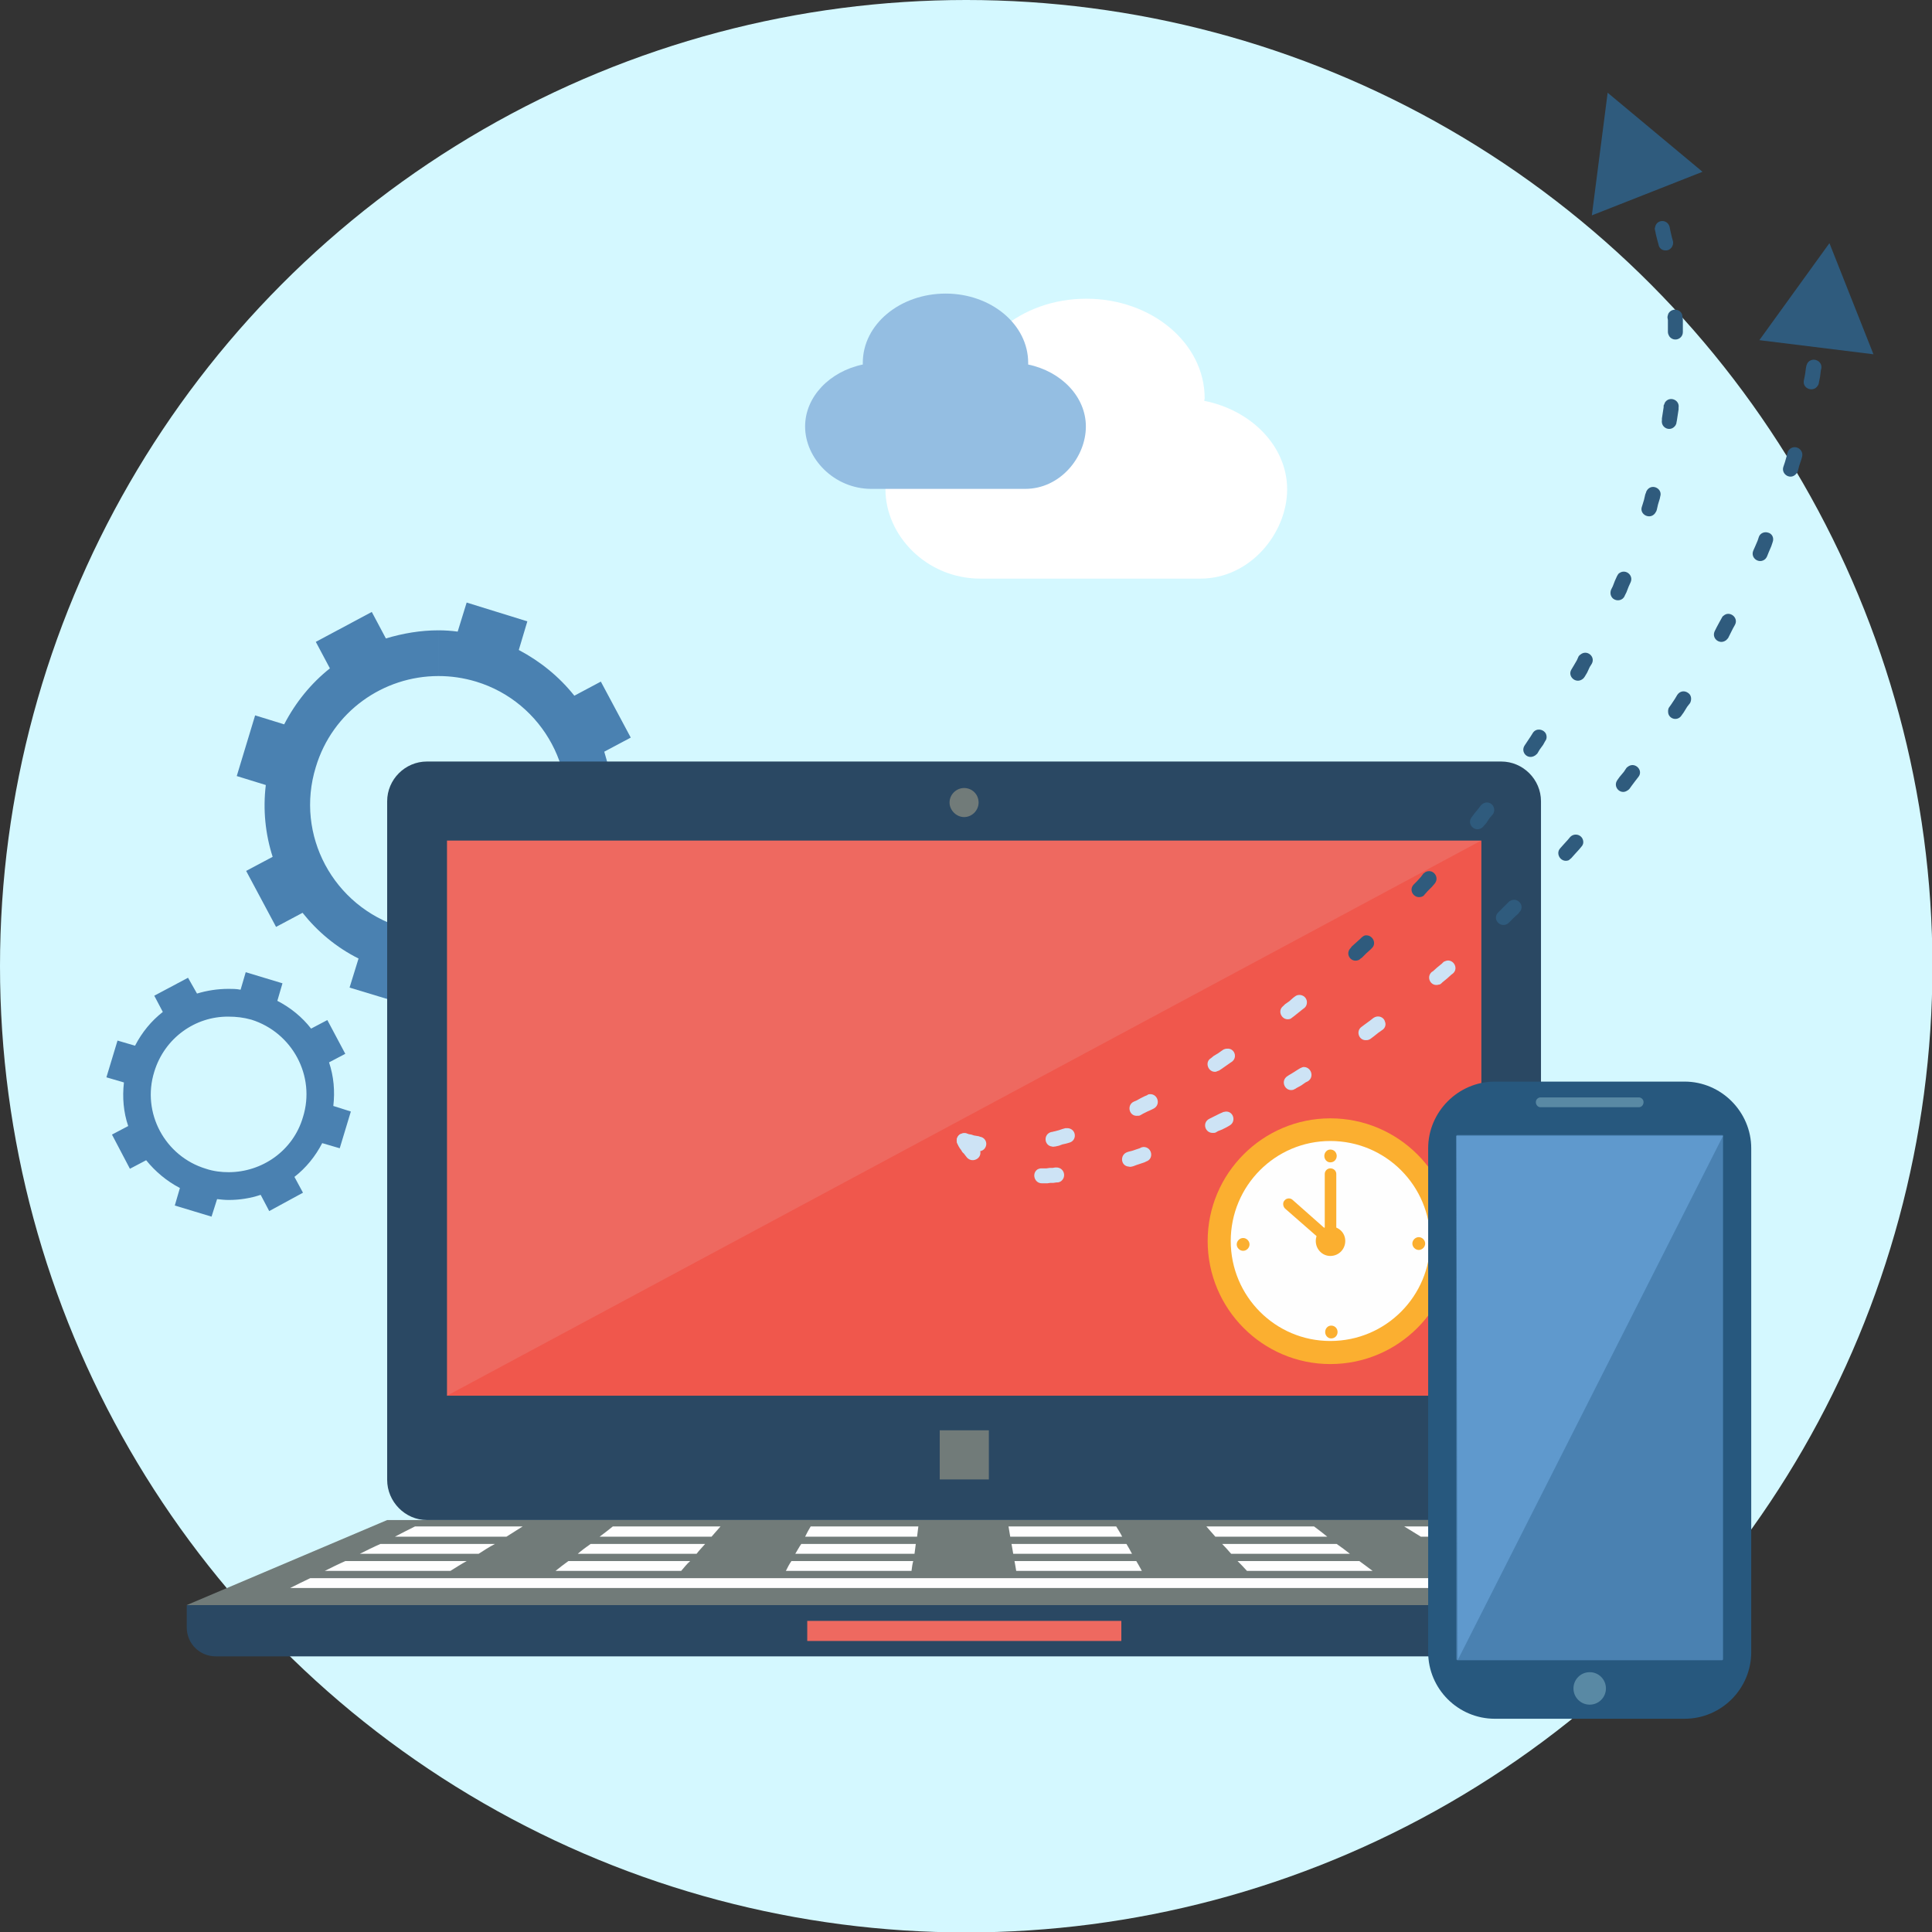 <?xml version="1.0" encoding="UTF-8"?>
<!DOCTYPE svg PUBLIC "-//W3C//DTD SVG 1.1//EN" "http://www.w3.org/Graphics/SVG/1.1/DTD/svg11.dtd">
<!-- Creator: CorelDRAW X7 -->
<svg xmlns="http://www.w3.org/2000/svg" xml:space="preserve" width="45.21mm" height="45.21mm" version="1.1" style="shape-rendering:geometricPrecision; text-rendering:geometricPrecision; image-rendering:optimizeQuality; fill-rule:evenodd; clip-rule:evenodd"
viewBox="0 0 4521 4521"
 xmlns:xlink="http://www.w3.org/1999/xlink">
 <rect x="0" y="0" width="4521" height="4521" fill="#333333" stroke="none"/>
 <defs>
  <style type="text/css">
   <![CDATA[
    .str0 {stroke:#282828;stroke-width:7.26}
    .fil7 {fill:none}
    .fil5 {fill:#FEFEFE}
    .fil8 {fill:#FBAF30}
    .fil6 {fill:#F0574C}
    .fil3 {fill:#EE6960}
    .fil10 {fill:#94BEE2}
    .fil4 {fill:#717B79}
    .fil16 {fill:#5F99CD}
    .fil15 {fill:#5989A4}
    .fil14 {fill:#4A81B1}
    .fil13 {fill:#27587E}
    .fil2 {fill:#2A4863}
    .fil0 {fill:#D4F8FF}
    .fil9 {fill:white}
    .fil11 {fill:#CDE3F5;fill-rule:nonzero}
    .fil1 {fill:#4A81B1;fill-rule:nonzero}
    .fil12 {fill:#2F5B7D;fill-rule:nonzero}
   ]]>
  </style>
 </defs>
 <g id="Layer_x0020_1">
  <g id="_2236458994304">
   <circle class="fil0" cx="2261" cy="2261" r="2261"/>
   <path class="fil1" d="M772 1564l-33 -62 131 -70 33 62c40,-12 81,-19 123,-19l0 107c-129,0 -248,83 -287,213 -49,159 41,326 200,375l0 0c29,9 58,13 87,13l0 106c-15,0 -30,-1 -45,-2l-21 67 -142 -43 21 -68c-52,-26 -96,-63 -131,-107l-62 33 -70 -131 62 -33c-17,-53 -23,-110 -16,-168l-68 -21 43 -142 68 21c27,-52 63,-96 107,-131zm254 -89c15,0 30,1 45,3l21 -68 142 44 -20 67c51,27 95,63 130,107l62 -33 70 131 -62 33c17,54 23,111 17,169l67 20 -43 142 -68 -20c-26,51 -63,95 -107,130l33 62 -131 70 -33 -62c-39,13 -81,19 -123,19l0 -106c129,0 248,-84 288,-213 48,-159 -42,-327 -200,-375 -30,-9 -59,-13 -88,-13l0 -107z"/>
   <path class="fil2" d="M999 1782l2514 0c51,0 93,42 93,93l0 1588c0,51 -42,94 -93,94l-2514 0c-51,0 -93,-43 -93,-94l0 -1588c0,-51 42,-93 93,-93z"/>
   <polygon class="fil3" points="1046,3266 3466,3266 3466,1967 1046,1967 "/>
   <path class="fil4" d="M2256 1912c19,0 34,-16 34,-34 0,-19 -15,-34 -34,-34 -18,0 -34,15 -34,34 0,18 16,34 34,34z"/>
   <polygon class="fil4" points="2199,3462 2314,3462 2314,3347 2199,3347 "/>
   <polygon class="fil4" points="906,3557 3606,3557 4075,3756 437,3756 "/>
   <path class="fil2" d="M437 3756l3638 0 0 52c0,38 -30,68 -67,68l-3503 0c-38,0 -68,-30 -68,-68l0 -52z"/>
   <polygon class="fil3" points="1889,3840 2624,3840 2624,3793 1889,3793 "/>
   <path class="fil5" d="M971 3572c84,0 168,0 252,0 -13,8 -25,16 -38,24 -87,0 -174,0 -261,0 15,-8 31,-16 47,-24z"/>
   <path class="fil5" d="M1434 3572c84,0 168,0 252,0 -7,8 -14,16 -21,24 -87,0 -174,0 -262,0 11,-8 21,-16 31,-24z"/>
   <path class="fil5" d="M1897 3572c84,0 168,0 252,0 -1,8 -2,16 -3,24 -88,0 -175,0 -262,0 4,-8 8,-16 13,-24z"/>
   <path class="fil5" d="M2360 3572c84,0 168,0 252,0 5,8 10,16 14,24 -87,0 -175,0 -262,0 -1,-8 -3,-16 -4,-24z"/>
   <path class="fil5" d="M2823 3572c84,0 168,0 252,0 11,8 21,16 31,24 -87,0 -175,0 -262,0 -7,-8 -14,-16 -21,-24z"/>
   <path class="fil5" d="M3286 3572c84,0 169,0 253,0 16,8 32,16 48,24 -88,0 -175,0 -262,0 -13,-8 -26,-16 -39,-24z"/>
   <path class="fil5" d="M890 3613c89,0 178,0 268,0 -13,7 -26,15 -38,23 -93,0 -186,0 -278,0 16,-8 32,-16 48,-23z"/>
   <path class="fil5" d="M1382 3613c89,0 179,0 268,0 -6,7 -14,15 -20,23 -93,0 -186,0 -278,0 9,-8 20,-16 30,-23z"/>
   <path class="fil5" d="M1875 3613c89,0 179,0 268,0 -1,7 -2,15 -3,23 -93,0 -186,0 -279,0 5,-8 9,-16 14,-23z"/>
   <path class="fil5" d="M2367 3613c90,0 179,0 269,0 4,7 9,15 13,23 -92,0 -185,0 -278,0 -1,-8 -3,-16 -4,-23z"/>
   <path class="fil5" d="M2860 3613c89,0 179,0 268,0 10,7 21,15 31,23 -93,0 -186,0 -278,0 -7,-8 -14,-16 -21,-23z"/>
   <path class="fil5" d="M3352 3613c90,0 180,0 269,0 16,7 32,15 48,23 -93,0 -185,0 -278,0 -13,-8 -26,-16 -39,-23z"/>
   <path class="fil5" d="M808 3653c94,0 189,0 284,0 -13,7 -25,15 -38,23 -98,0 -196,0 -294,0 16,-8 32,-16 48,-23z"/>
   <path class="fil5" d="M1330 3653c95,0 190,0 285,0 -8,7 -14,15 -21,23 -98,0 -197,0 -294,0 10,-8 20,-16 30,-23z"/>
   <path class="fil5" d="M1852 3653c95,0 190,0 285,0 -2,7 -3,15 -4,23 -98,0 -196,0 -294,0 4,-8 8,-16 13,-23z"/>
   <path class="fil5" d="M2374 3653c95,0 190,0 285,0 4,7 9,15 13,23 -98,0 -196,0 -294,0 -1,-8 -3,-16 -4,-23z"/>
   <path class="fil5" d="M2896 3653c95,0 190,0 285,0 10,7 20,15 31,23 -99,0 -197,0 -294,0 -7,-8 -15,-16 -22,-23z"/>
   <path class="fil5" d="M3419 3653c95,0 190,0 285,0 16,7 32,15 47,23 -98,0 -196,0 -294,0 -13,-8 -26,-16 -38,-23z"/>
   <path class="fil5" d="M726 3693c510,0 1020,0 1530,0 509,0 1020,0 1530,0 16,7 32,15 48,23 -526,0 -1052,0 -1578,0 -526,0 -1052,0 -1577,0 16,-8 32,-16 47,-23z"/>
   <polygon class="fil6" points="3466,1967 1046,3266 3466,3266 "/>
   <path class="fil5" d="M3113 3163c143,0 259,-116 259,-259 0,-142 -116,-258 -259,-258 -142,0 -258,116 -258,258 0,143 116,259 258,259z"/>
   <path class="fil7 str0" d="M3113 3163c143,0 259,-116 259,-259 0,-142 -116,-258 -259,-258 -142,0 -258,116 -258,258 0,143 116,259 258,259z"/>
   <path class="fil8" d="M3113 2670l0 0 0 -53 0 0c-158,0 -287,129 -287,287 0,159 129,288 287,288l0 0 0 -54 0 0c-129,0 -233,-105 -233,-234 0,-129 104,-234 233,-234zm0 0c130,0 234,105 234,234 0,129 -104,234 -234,234l0 54c159,0 288,-129 288,-288 0,-158 -129,-287 -288,-287l0 53z"/>
   <path class="fil8" d="M3113 2734l0 0c8,0 14,6 14,13l0 144c0,7 -6,13 -14,13l0 0c-7,0 -13,-6 -13,-13l0 -144c0,-7 6,-13 13,-13z"/>
   <path class="fil8" d="M3006 2809l0 0c5,-6 14,-6 19,-1l87 77c6,5 6,14 1,19l0 0c-4,6 -13,6 -18,1l-88 -77c-5,-5 -6,-14 -1,-19z"/>
   <path class="fil8" d="M3113 2720c9,0 15,-7 15,-15 0,-8 -6,-15 -15,-15 -8,0 -14,7 -14,15 0,8 6,15 14,15z"/>
   <path class="fil8" d="M3335 2910c0,8 -7,15 -15,15 -8,0 -15,-7 -15,-15 0,-8 7,-15 15,-15 8,0 15,7 15,15z"/>
   <path class="fil8" d="M3115 3132c-8,0 -14,-7 -14,-15 0,-8 6,-15 14,-15 9,0 15,7 15,15 0,8 -6,15 -15,15z"/>
   <path class="fil8" d="M2894 2912c0,-8 7,-15 15,-15 8,0 15,7 15,15 0,8 -7,15 -15,15 -8,0 -15,-7 -15,-15z"/>
   <path class="fil8" d="M3113 2939c20,0 35,-16 35,-35 0,-19 -15,-34 -35,-34 -19,0 -34,15 -34,34 0,19 15,35 34,35z"/>
   <path class="fil9" d="M2818 938c111,22 194,107 194,207l0 0c0,102 -86,209 -203,209l-515 0c-126,0 -222,-101 -222,-209l0 0c0,-100 83,-185 193,-207 0,-2 0,-4 0,-6 0,-129 124,-233 277,-233 153,0 277,104 277,233 0,2 -1,4 -1,6z"/>
   <path class="fil10" d="M2406 853c77,16 135,75 135,145l0 0c0,72 -60,146 -142,146l-360 0c-87,0 -155,-71 -155,-146l0 0c0,-70 58,-129 135,-145 0,-1 0,-3 0,-4 0,-90 87,-162 194,-162 106,0 193,72 193,162 0,1 0,3 0,4z"/>
   <path class="fil1" d="M381 2368l-20 -38 79 -42 21 37c23,-7 48,-11 74,-11l0 65c-78,-1 -150,50 -174,129 -30,96 25,198 121,227l0 0c18,6 36,8 53,8l0 65c-9,0 -18,-1 -27,-2l-13 41 -86 -26 12 -41c-31,-16 -58,-39 -79,-65l-38 20 -42 -80 38 -20c-11,-32 -14,-67 -10,-102l-41 -12 26 -86 41 12c16,-31 38,-58 65,-79zm154 -54c9,0 18,0 28,2l12 -41 86 26 -12 41c31,16 58,38 79,65l38 -20 42 79 -38 20c11,33 14,67 10,102l41 13 -26 86 -41 -12c-16,31 -38,58 -65,79l20 37 -79 43 -20 -38c-24,8 -49,12 -75,12l0 -65c78,0 151,-50 174,-129 30,-96 -25,-198 -121,-228 -18,-5 -35,-7 -53,-7l0 -65z"/>
   <path class="fil11" d="M2474 2767c3,0 6,-1 9,-3 14,-11 6,-33 -12,-32l-2 0 -6 1 -7 0 -7 1 -6 0 -6 0c-3,0 -7,1 -10,3 -13,10 -6,32 11,32l6 0 7 0 7 -1 7 0 7 -1 2 0z"/>
   <path class="fil11" d="M2682 2718c19,-6 14,-34 -6,-34 -2,0 -4,1 -5,1l-4 2 -9 3 -9 3 -8 2 -3 1c-18,6 -16,33 4,34 3,1 4,0 6,0l4 -1 8 -3 9 -3 9 -3 4 -2z"/>
   <path class="fil11" d="M2877 2634c18,-10 8,-38 -13,-32 -1,0 -2,0 -3,1l-7 3 -10 5 -10 5 -4 2c-18,9 -10,35 10,33 2,0 3,0 5,-1l5 -3 10 -4 10 -5 7 -4z"/>
   <path class="fil11" d="M3061 2530c16,-11 6,-35 -12,-33 -3,1 -5,2 -7,3l-5 3 -11 7 -10 6 -3 2c-18,11 -6,38 14,32 1,-1 2,-1 4,-2l3 -2 11 -6 10 -7 6 -3z"/>
   <path class="fil11" d="M3235 2410c6,-4 9,-12 6,-19 -3,-12 -17,-16 -27,-9l-9 7 -11 8 -8 6c-14,10 -6,33 12,31 3,0 6,-1 9,-3l8 -6 10 -8 10 -7z"/>
   <path class="fil11" d="M3400 2278c15,-13 -1,-38 -20,-28 -1,0 -2,1 -3,2l-3 3 -11 9 -10 9 -2 1c-15,12 -3,36 16,30 2,0 4,-1 6,-3l2 -2 11 -9 10 -9 4 -3z"/>
   <path class="fil12" d="M3555 2135c15,-14 -3,-37 -21,-27 -1,1 -2,1 -3,2l-2 2 -10 10 -10 10 -3 3c-5,5 -7,12 -4,19 5,11 19,14 28,6l3 -3 10 -10 11 -10 1 -2z"/>
   <path class="fil12" d="M3700 1982c3,-3 5,-7 5,-11 0,-17 -20,-24 -31,-12l-5 6 -10 11 -8 9c-12,13 2,35 20,28 2,-2 4,-3 6,-5l8 -9 10 -11 5 -6z"/>
   <path class="fil12" d="M3834 1818c12,-15 -7,-35 -23,-25 -2,1 -4,3 -5,4l-6 9 -10 12 -5 7c-12,16 7,36 23,25 2,-1 3,-2 5,-4l5 -7 9 -12 7 -9z"/>
   <path class="fil12" d="M3955 1645c4,-8 3,-18 -4,-23 -9,-7 -20,-5 -26,4l-6 10 -8 12 -5 7c-3,4 -3,10 -2,15 4,14 23,17 31,4l5 -7 8 -13 7 -9z"/>
   <path class="fil12" d="M4060 1462c9,-17 -13,-34 -27,-21 -2,1 -3,3 -4,5l-5 9 -7 13 -4 8c-9,17 10,33 25,23 3,-2 4,-4 6,-6l4 -8 7 -14 5 -9z"/>
   <path class="fil12" d="M4148 1269c4,-10 -1,-21 -12,-23 -8,-2 -17,2 -20,10l-3 9 -6 14 -4 9c-8,18 14,33 28,20 2,-2 3,-4 4,-6l4 -10 6 -14 3 -9z"/>
   <path class="fil12" d="M4217 1069c5,-20 -22,-32 -33,-13 0,1 -1,2 -1,3l-2 8 -4 14 -4 12c-5,17 17,31 30,16 2,-2 3,-4 4,-6l3 -12 5 -15 2 -7z"/>
   <path class="fil12" d="M4262 862c3,-18 -21,-28 -32,-13 -2,3 -2,5 -3,7l-1 5 -2 15 -3 15c-3,19 23,28 33,11 1,-2 2,-3 2,-5l3 -15 2 -16 1 -4z"/>
   <polygon class="fil12" points="4117,796 4281,569 4384,829 "/>
   <path class="fil11" d="M2272 2661c-9,-16 -34,-10 -33,9 0,3 1,5 2,7l2 5 3 5 3 4 3 5 4 4 3 4 4 5 0 0c13,14 37,1 30,-18 -1,-2 -2,-4 -4,-5l0 -1 -3 -3 -3 -3 -2 -4 -3 -3 -2 -4 -2 -3 -2 -4z"/>
   <path class="fil11" d="M2502 2674c19,-5 17,-32 -3,-34 -2,0 -4,0 -6,0l-7 2 -9 3 -8 2 -8 2 -1 0c-19,5 -17,32 2,34 2,1 4,0 6,0l1 0 9 -2 8 -3 9 -2 7 -2z"/>
   <path class="fil11" d="M2700 2594c18,-10 8,-38 -13,-33 -1,1 -2,1 -3,2l-5 2 -10 5 -9 5 -7 3c-17,8 -11,35 9,33 2,0 4,0 6,-1l7 -4 10 -5 9 -4 6 -3z"/>
   <path class="fil11" d="M2882 2485c15,-10 7,-33 -11,-31 -3,0 -6,1 -8,2l-3 2 -10 7 -10 6 -6 5c-16,9 -7,34 11,32 3,-1 5,-2 8,-3l6 -4 10 -7 10 -7 3 -2z"/>
   <path class="fil11" d="M3052 2359c5,-4 7,-10 6,-17 -3,-13 -18,-18 -28,-10l-4 3 -9 8 -10 7 -4 4c-16,12 -2,37 17,30 1,-1 3,-2 4,-3l4 -3 10 -8 10 -8 4 -3z"/>
   <path class="fil12" d="M3210 2219c13,-12 1,-33 -16,-30 -3,1 -6,3 -8,5l-3 3 -10 9 -10 9 -2 3c-14,13 -1,35 17,29 3,-1 4,-2 6,-4l3 -2 10 -10 10 -9 3 -3z"/>
   <path class="fil12" d="M3357 2068c13,-15 -4,-37 -22,-27 -1,1 -2,2 -4,3l-6 8 -9 10 -8 8c-13,14 2,35 20,28 2,-1 4,-2 5,-4l8 -9 10 -10 6 -7z"/>
   <path class="fil12" d="M3493 1906c9,-12 0,-30 -16,-28 -5,1 -8,3 -12,7l-6 8 -9 11 -6 8c-13,16 7,37 24,25 1,-1 2,-2 3,-3l7 -8 8 -12 7 -8z"/>
   <path class="fil12" d="M3616 1734c4,-5 4,-12 1,-18 -7,-11 -23,-12 -30,-1l-5 8 -8 12 -6 9c-11,16 7,35 24,24 2,-1 3,-3 5,-4l6 -10 8 -11 5 -9z"/>
   <path class="fil12" d="M3725 1553c9,-17 -12,-34 -27,-21 -2,1 -3,3 -4,4l-4 9 -7 12 -6 10c-9,15 9,33 25,23 3,-2 4,-3 6,-6l6 -10 6 -13 5 -8z"/>
   <path class="fil12" d="M3816 1362c7,-17 -14,-33 -29,-19 -1,2 -2,3 -3,5l-5 11 -5 13 -4 8c-3,8 -1,16 5,21 9,7 23,4 27,-7l4 -8 5 -13 5 -11z"/>
   <path class="fil12" d="M3885 1162c6,-18 -18,-31 -30,-16 -1,2 -3,4 -3,6l-2 5 -3 13 -4 13 -1 3c-6,18 19,31 31,15 1,-2 2,-3 3,-5l1 -3 3 -13 4 -13 1 -5z"/>
   <path class="fil12" d="M3928 954c3,-19 -22,-28 -32,-12 -1,3 -2,5 -3,7l0 4 -2 13 -2 13 0 4c-3,19 21,29 32,12 1,-2 2,-4 2,-6l1 -5 2 -13 2 -13 0 -4z"/>
   <path class="fil12" d="M3937 741c0,-17 -24,-23 -33,-7 -1,3 -2,6 -2,9l1 6 0 13 0 13 0 2c0,4 2,8 4,11 11,13 31,5 31,-11l0 -3 0 -13 0 -13 -1 -7z"/>
   <path class="fil12" d="M3907 531c-5,-19 -31,-18 -34,1 -1,2 -1,4 0,7l2 10 3 12 3 11c1,8 8,14 16,14 11,1 20,-10 18,-21l-3 -11 -3 -13 -2 -10z"/>
   <polygon class="fil12" points="3725,504 3762,217 3984,402 "/>
   <path class="fil11" d="M2261 2652c-5,-1 -9,0 -14,2 -13,8 -10,27 4,32l7 2 6 1 7 2 7 1 7 2 2 0c6,1 12,-1 16,-5 10,-11 4,-27 -10,-29l-2 -1 -6 -1 -6 -1 -6 -2 -6 -1 -6 -2z"/>
   <g>
    <path class="fil13" d="M3498 2531l444 0c86,0 156,71 156,156l0 1179c0,86 -70,156 -156,156l-444 0c-86,0 -156,-70 -156,-156l0 -1179c0,-85 70,-156 156,-156z"/>
    <path class="fil14" d="M3411 2656l619 0c1,0 2,1 2,2l0 1224c0,2 -1,3 -2,3l-619 0c-2,0 -3,-1 -3,-3l0 -1224c0,-1 1,-2 3,-2z"/>
    <path class="fil15" d="M3605 2568l230 0c6,0 11,5 11,11l0 0c0,7 -5,12 -11,12l-230 0c-6,0 -11,-5 -11,-12l0 0c0,-6 5,-11 11,-11z"/>
    <path class="fil15" d="M3720 3989c21,0 38,-17 38,-38 0,-21 -17,-38 -38,-38 -21,0 -38,17 -38,38 0,21 17,38 38,38z"/>
    <polygon class="fil16" points="4032,2658 3411,3885 3408,2658 "/>
   </g>
  </g>
 </g>
</svg>
